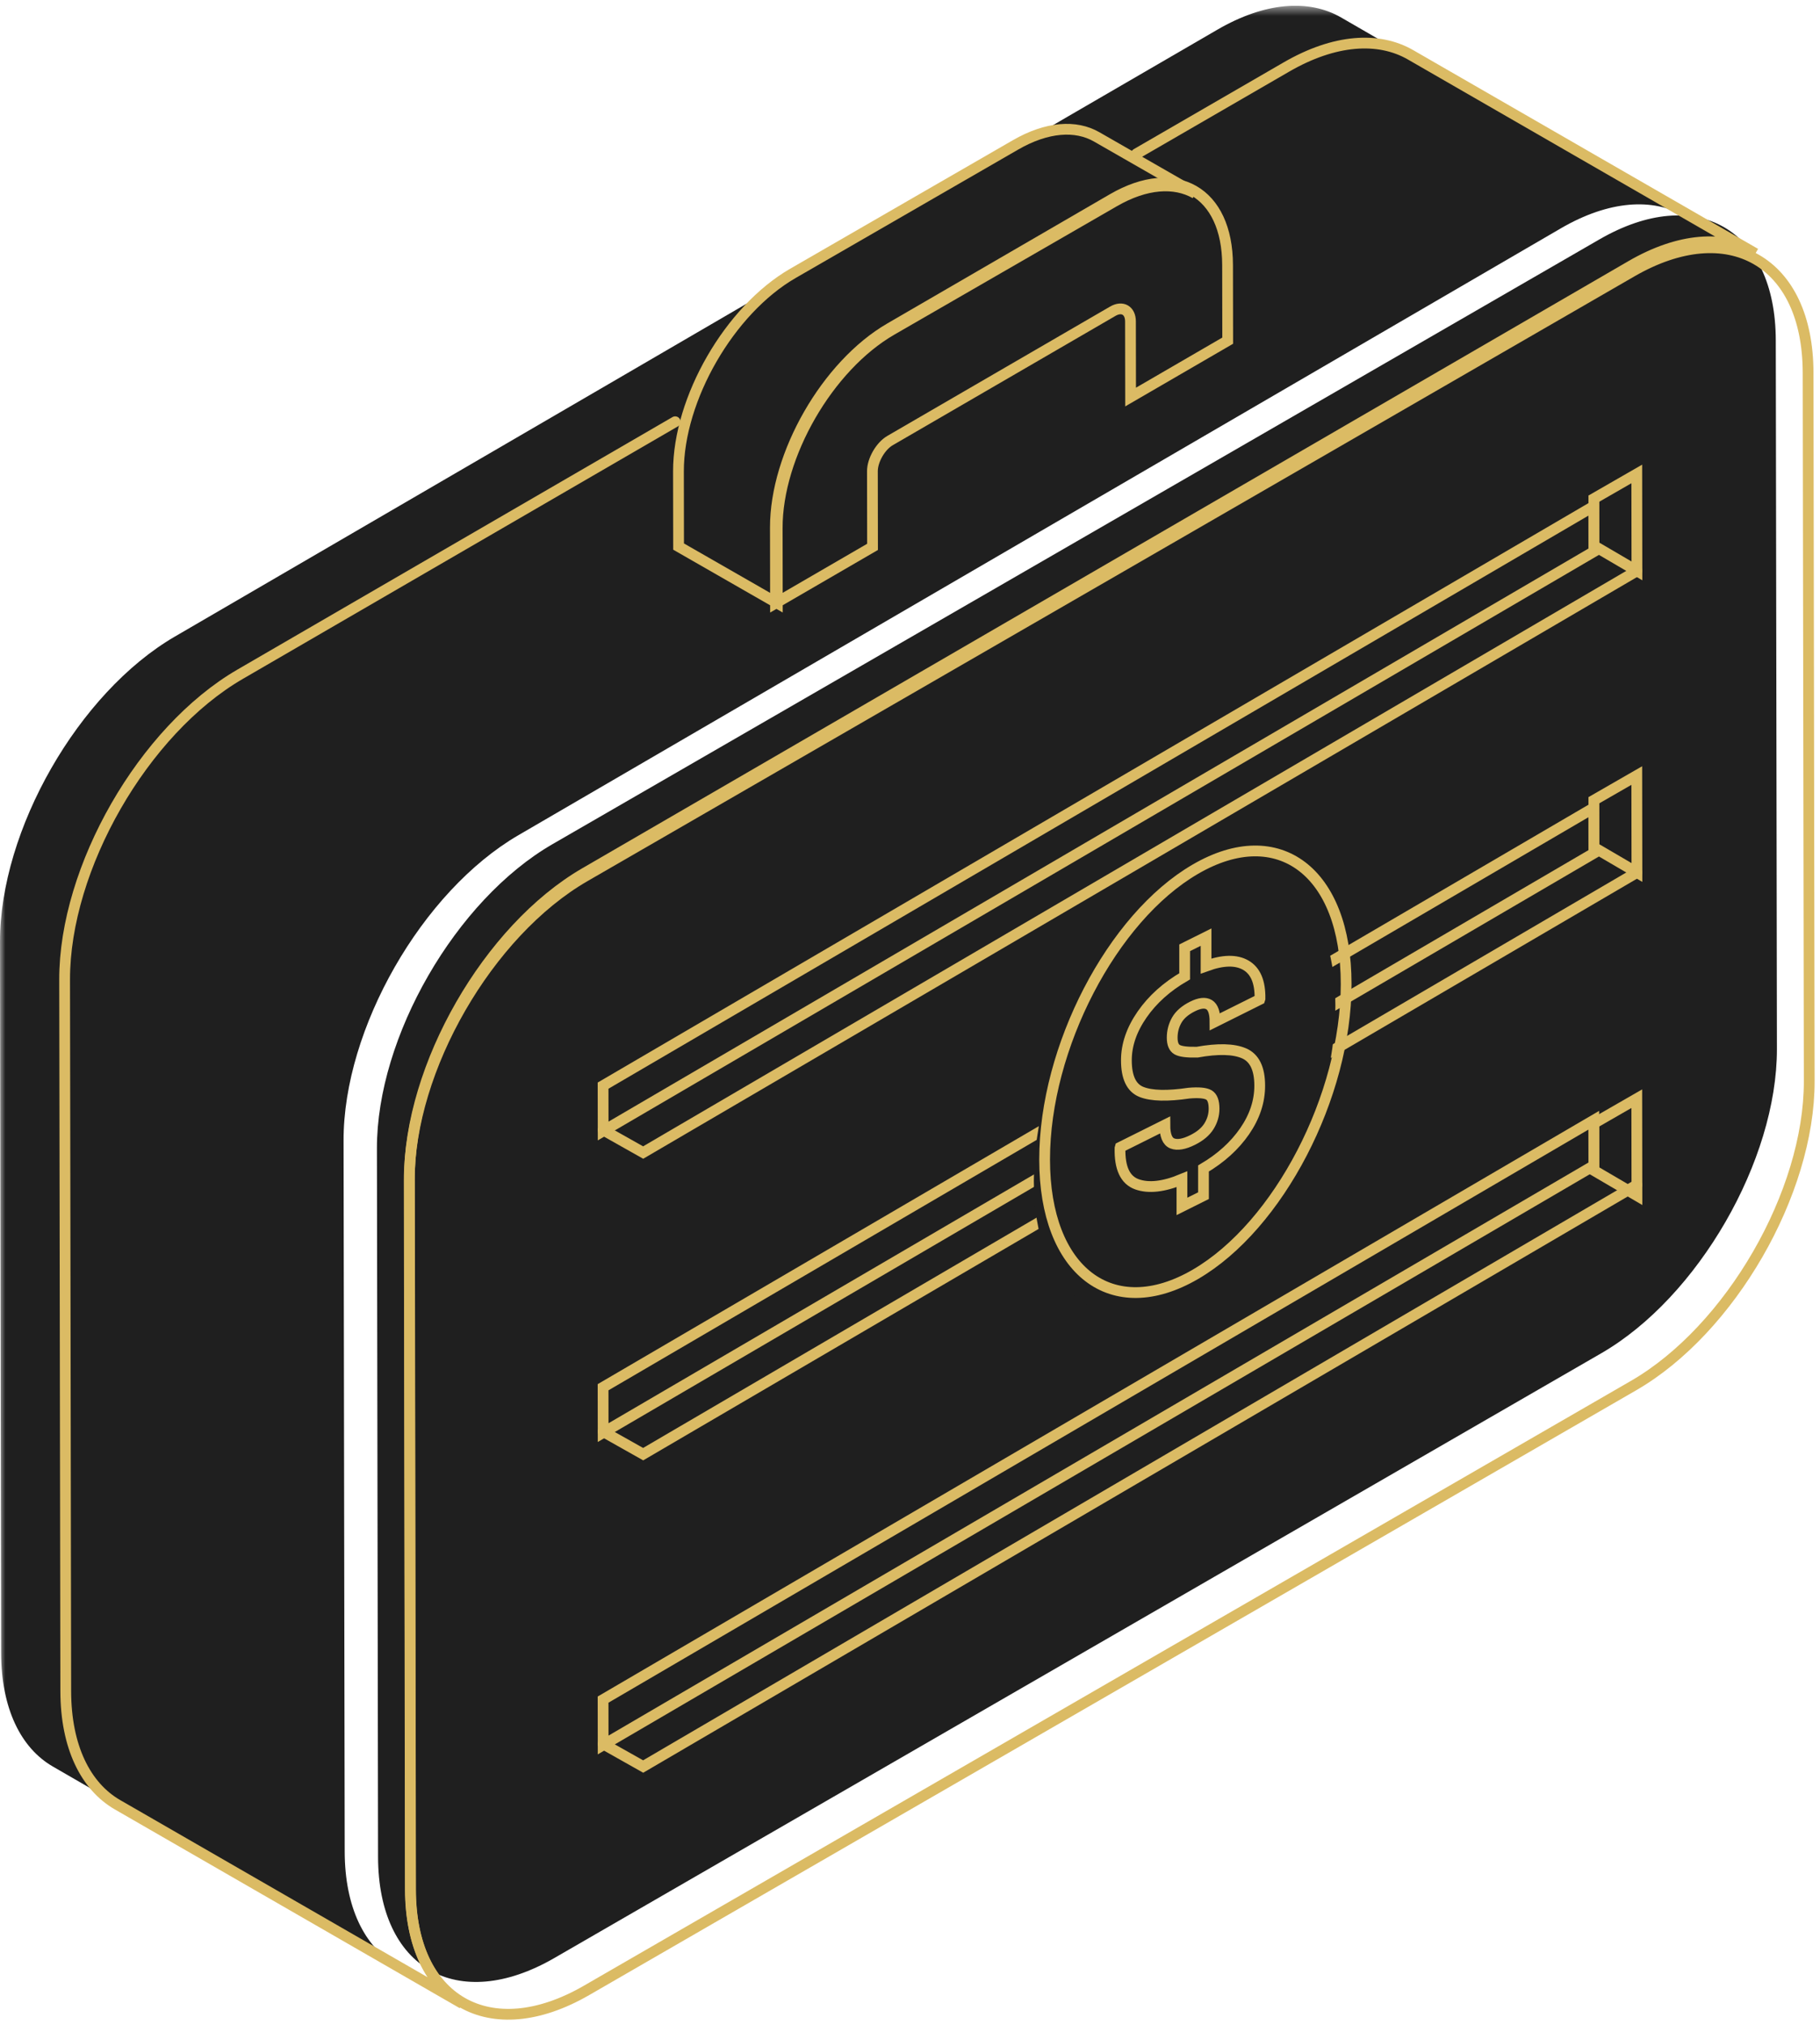 <?xml version="1.0" encoding="UTF-8"?>
<svg width="169px" height="188px" viewBox="0 0 169 188" version="1.1" xmlns="http://www.w3.org/2000/svg" xmlns:xlink="http://www.w3.org/1999/xlink">
    <title>Group 38</title>
    <defs>
        <polygon id="path-1" points="0 0.535 156.435 0.535 156.435 182.434 0 182.434"></polygon>
    </defs>
    <g id="Page-1" stroke="none" stroke-width="1" fill="none" fill-rule="evenodd">
        <g id="42-User-profile-/-01_01_Referral-program" transform="translate(-636, -287)">
            <g id="Group-38" transform="translate(636, 287)">
                <g id="Group-3">
                    <mask id="mask-2" fill="white">
                        <use xlink:href="#path-1"></use>
                    </mask>
                    <g id="Clip-2"></g>
                    <path d="M99.17,10.81 L113.029,2.763 C117.506,0.158 121.578,-0.084 124.533,1.624 L156.435,20.062 C153.481,18.353 149.409,18.596 144.931,21.201 L128.12,30.985 L64.953,67.75 L48.136,77.538 C39.192,82.743 31.885,95.498 31.903,105.88 L31.934,125.792 L31.975,151.964 L32.008,171.884 C32.016,177.074 33.853,180.728 36.805,182.434 L4.902,163.997 C1.95,162.29 0.114,158.636 0.105,153.446 L0.073,133.527 L0.032,107.354 L-2.81149384e-05,87.442 C-0.017,77.061 7.288,64.305 16.233,59.1 L33.05,49.312 L56.49,35.67 L99.17,10.81 Z" id="Fill-1" fill="#1F1F1F" mask="url(#mask-2)"></path>
                </g>
                <path d="M51.303,78.37 L68.195,68.615 L131.638,31.974 L148.523,22.222 C153.02,19.625 157.11,19.383 160.078,21.086 C163.043,22.786 164.885,26.428 164.894,31.599 L164.926,51.444 L164.968,77.528 L165,97.383 C165.016,107.729 157.678,120.441 148.689,125.633 L131.804,135.385 L68.36,172.026 L51.469,181.781 C46.978,184.375 42.89,184.615 39.924,182.915 C36.958,181.215 35.114,177.573 35.105,172.4 L35.074,152.547 L35.032,126.461 L35,106.617 C34.983,96.27 42.321,83.558 51.303,78.37" id="Fill-4" fill="#1F1F1F"></path>
                <path d="M105.527,14.281 L119.437,6.23 C123.929,3.624 128.017,3.381 130.982,5.09 L163,23.538 C160.034,21.829 155.948,22.071 151.454,24.678 L134.582,34.468 L71.188,71.253 L54.309,81.045 C45.334,86.253 38.001,99.016 38.018,109.403 L38.05,129.325 L38.091,155.513 L38.123,175.443 C38.132,180.636 39.975,184.293 42.938,186 L10.919,167.552 C7.957,165.845 6.114,162.188 6.106,156.996 L6.074,137.065 L6.033,110.878 L6,90.955 C5.983,80.568 13.315,67.806 22.291,62.598 L39.169,52.804 L62.695,39.154" id="Stroke-6" stroke="#DBBB64" stroke-linecap="round"></path>
                <path d="M73.627,25.379 L94.296,13.453 C97.233,11.758 99.898,11.597 101.831,12.705 L111,17.962 C109.067,16.854 106.401,17.016 103.464,18.711 L82.795,30.636 C76.92,34.027 72.158,42.27 72.169,49.024 L72.18,56 L63.011,50.742 L63,43.766 C62.989,37.012 67.751,28.77 73.627,25.379 Z" id="Stroke-8" stroke="#DBBB64" stroke-linecap="round"></path>
                <path d="M104.973,29.839 C104.972,29.326 104.783,28.961 104.484,28.788 C104.186,28.616 103.777,28.635 103.332,28.893 L82.65,40.899 C81.761,41.415 81.008,42.725 81.01,43.748 L81.021,50.771 L72.012,56 L72,48.977 C71.99,42.179 76.755,33.881 82.634,30.468 L103.316,18.463 C106.255,16.757 108.922,16.594 110.855,17.709 C112.786,18.822 113.983,21.208 113.989,24.605 L114,31.627 L104.984,36.861 L104.973,29.839 Z" id="Stroke-10" stroke="#DBBB64" stroke-linecap="round"></path>
                <path d="M54.303,81.369 L71.195,71.614 L134.638,34.973 L151.523,25.222 C156.019,22.625 160.11,22.383 163.078,24.086 C166.043,25.786 167.885,29.428 167.894,34.599 L167.926,54.444 L167.968,80.529 L168,100.382 C168.016,110.729 160.678,123.441 151.689,128.633 L134.804,138.385 L71.36,175.025 L54.469,184.781 C49.978,187.375 45.89,187.616 42.924,185.915 C39.958,184.214 38.114,180.573 38.105,175.4 L38.074,155.547 L38.032,129.462 L38,109.617 C37.983,99.269 45.321,86.558 54.303,81.369 Z" id="Stroke-12" stroke="#DBBB64" stroke-linecap="round"></path>
                <polygon id="Stroke-14" stroke="#DBBB64" stroke-linecap="round" points="56.007 105 148 51.212 147.993 47 56 100.787"></polygon>
                <polygon id="Stroke-16" stroke="#DBBB64" stroke-linecap="round" points="148.007 50.662 152 53 151.986 44 148 46.293"></polygon>
                <polyline id="Stroke-18" stroke="#DBBB64" stroke-linecap="round" points="56 104.902 59.722 107 152 53"></polyline>
                <polygon id="Stroke-20" stroke="#DBBB64" stroke-linecap="round" points="56.006 133 148 79.212 147.993 75 56 128.787"></polygon>
                <polygon id="Stroke-22" stroke="#DBBB64" stroke-linecap="round" points="148.007 78.663 152 81 151.986 72 148 74.293"></polygon>
                <polyline id="Stroke-24" stroke="#DBBB64" stroke-linecap="round" points="56 132.902 59.722 135 152 81"></polyline>
                <polygon id="Stroke-26" stroke="#DBBB64" stroke-linecap="round" points="56.006 162 148 108.213 147.993 104 56 157.787"></polygon>
                <polygon id="Stroke-28" stroke="#DBBB64" stroke-linecap="round" points="148.007 108.663 152 111 151.986 102 148 104.293"></polygon>
                <polyline id="Stroke-30" stroke="#DBBB64" stroke-linecap="round" points="56 161.902 59.722 164 152 110"></polyline>
                <path d="M124,93.356 C124,103.743 117.732,115.81 110,120.307 C102.268,124.805 96,120.03 96,109.644 C96,99.257 102.268,87.19 110,82.693 C117.732,78.195 124,82.969 124,93.356" id="Fill-32" fill="#1F1F1F"></path>
                <path d="M125,91.356 C125,101.743 118.732,113.809 111,118.307 C103.268,122.805 97,118.031 97,107.643 C97,97.257 103.268,85.19 111,80.693 C118.732,76.195 125,80.969 125,91.356 Z" id="Stroke-34" stroke="#DBBB64" stroke-linecap="round"></path>
                <path d="M112.734,102.932 C112.734,102.264 112.572,101.835 112.249,101.649 C111.927,101.463 111.312,101.408 110.406,101.483 C108.401,101.78 106.932,101.743 105.996,101.374 C105.061,101.003 104.593,100.023 104.593,98.433 C104.593,97.003 105.08,95.587 106.052,94.185 C107.025,92.783 108.343,91.602 110.004,90.639 L110.004,87.991 L111.992,87 L111.992,89.686 C113.56,89.113 114.793,89.088 115.69,89.611 C116.588,90.133 117.024,91.167 116.999,92.71 L116.974,92.786 L112.822,94.857 C112.822,94.02 112.639,93.492 112.274,93.272 C111.91,93.052 111.396,93.108 110.733,93.438 C110.046,93.782 109.559,94.202 109.274,94.7 C108.989,95.198 108.846,95.743 108.846,96.338 C108.846,96.898 108.999,97.268 109.305,97.445 C109.611,97.623 110.23,97.701 111.161,97.681 C113.099,97.333 114.552,97.37 115.521,97.79 C116.49,98.21 116.974,99.212 116.974,100.793 C116.974,102.257 116.508,103.665 115.577,105.016 C114.646,106.367 113.371,107.522 111.752,108.479 L111.752,111.003 L109.752,112 L109.752,109.478 C108.058,110.18 106.666,110.337 105.574,109.948 C104.485,109.559 103.96,108.442 104.002,106.597 L104.027,106.509 L108.166,104.445 C108.166,105.407 108.399,105.978 108.865,106.155 C109.33,106.333 109.958,106.225 110.746,105.831 C111.442,105.484 111.947,105.058 112.262,104.555 C112.576,104.05 112.734,103.51 112.734,102.932 Z" id="Stroke-36" stroke="#DBBB64" stroke-linecap="round"></path>
            </g>
        </g>
    </g>
</svg>